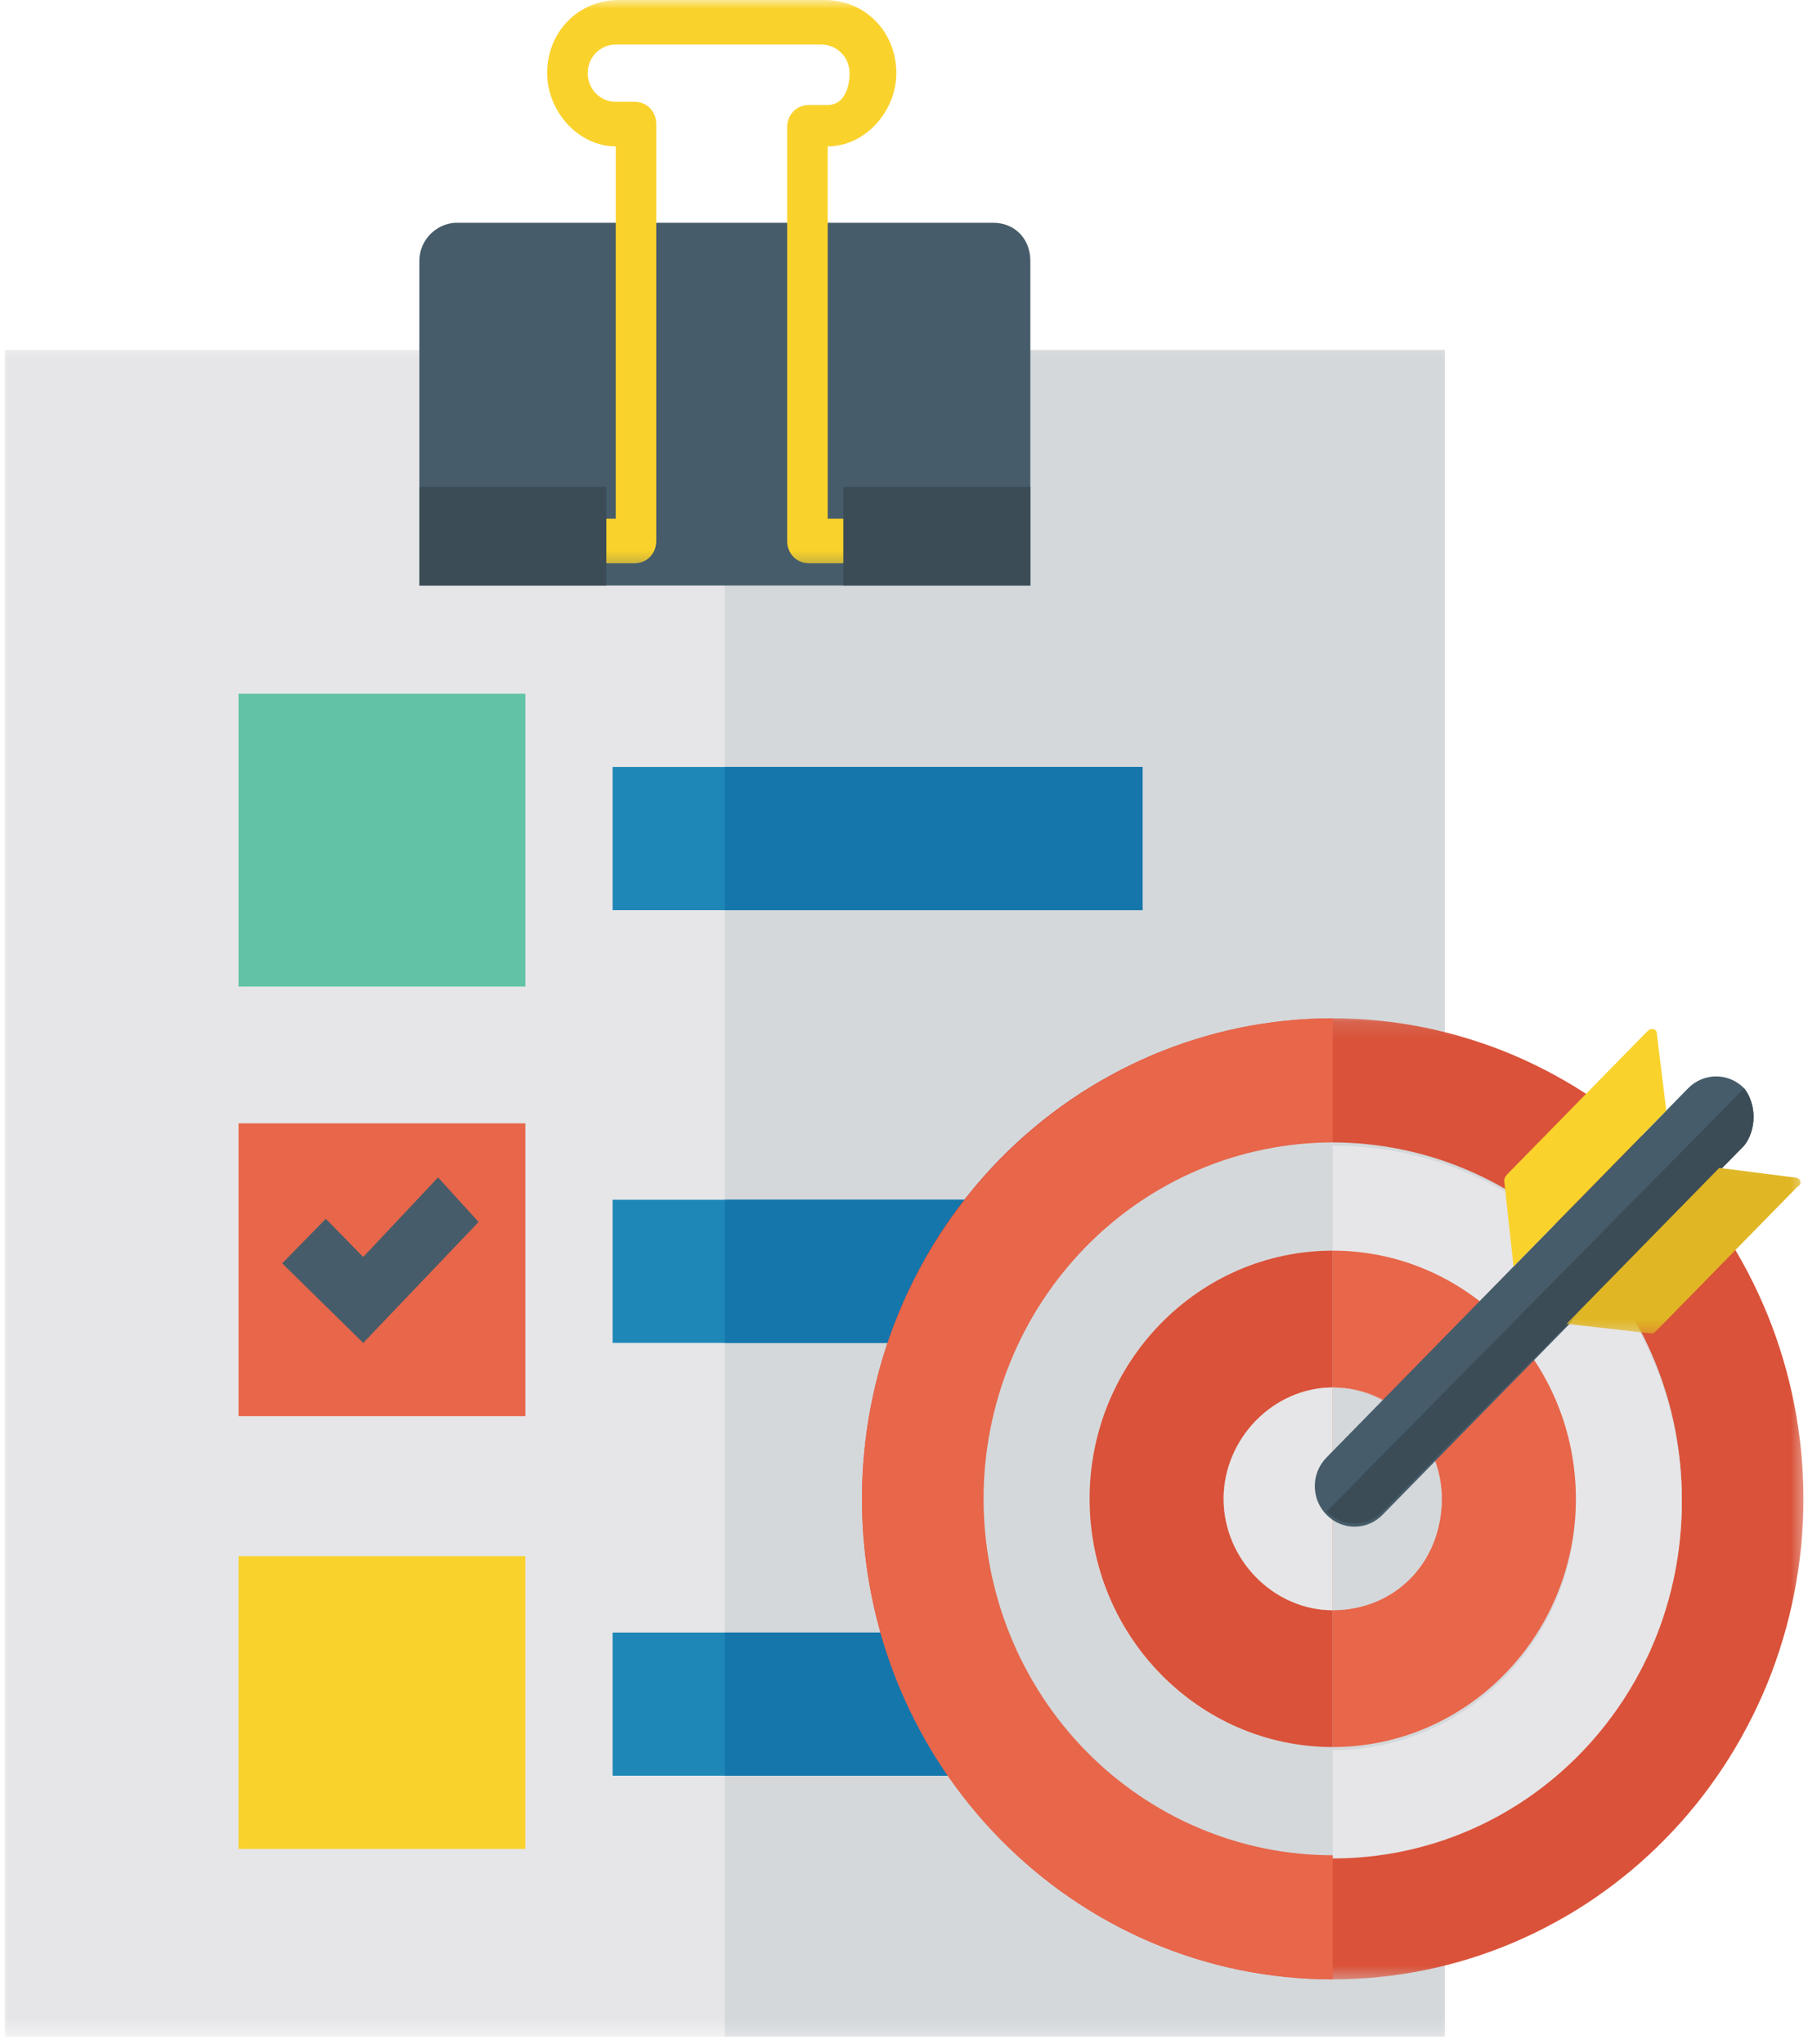 <svg width="104" height="117" viewBox="0 0 104 117" fill="none" xmlns="http://www.w3.org/2000/svg">
<mask id="mask0_135_1978" style="mask-type:luminance" maskUnits="userSpaceOnUse" x="0" y="19" width="84" height="98">
<path d="M0 19.477H83.114V116.559H0V19.477Z" fill="white"/>
</mask>
<g mask="url(#mask0_135_1978)">
<path d="M0.273 20.033H82.703V116.559H0.273V20.033Z" fill="#E6E6E8"/>
</g>
<mask id="mask1_135_1978" style="mask-type:luminance" maskUnits="userSpaceOnUse" x="40" y="19" width="44" height="98">
<path d="M40.834 19.477H83.114V116.559H40.834V19.477Z" fill="white"/>
</mask>
<g mask="url(#mask1_135_1978)">
<path d="M41.488 20.033H82.703V116.559H41.488V20.033Z" fill="#D4D8DB"/>
</g>
<path d="M13.654 39.703H30.069V56.459H13.654V39.703Z" fill="#61C2A6"/>
<path d="M13.654 64.29H30.069V81.046H13.654V64.29Z" fill="#E8664A"/>
<path d="M13.654 89.059H30.069V105.815H13.654V89.059Z" fill="#FAD22C"/>
<path d="M35.064 43.893H65.399V52.087H35.064V43.893Z" fill="#1E87B7"/>
<path d="M35.064 68.662H65.399V76.856H35.064V68.662Z" fill="#1E87B7"/>
<path d="M35.064 93.43H65.399V101.625H35.064V93.43Z" fill="#1E87B7"/>
<path d="M41.488 43.893H65.399V52.087H41.488V43.893Z" fill="#1576AC"/>
<path d="M41.488 68.662H65.399V76.856H41.488V68.662Z" fill="#1576AC"/>
<path d="M41.488 93.43H65.399V101.625H41.488V93.43Z" fill="#1576AC"/>
<path d="M20.79 76.856L16.152 72.302L18.649 69.753L20.79 71.939L25.073 67.385L27.392 69.935L20.79 76.856Z" fill="#465C6A"/>
<path d="M56.834 12.748H26.145C25.073 12.748 24.002 13.658 24.002 14.934V33.509H58.974V14.934C58.974 13.658 58.081 12.748 56.834 12.748Z" fill="#465C6A"/>
<mask id="mask2_135_1978" style="mask-type:luminance" maskUnits="userSpaceOnUse" x="27" y="0" width="28" height="33">
<path d="M27.891 0H54.64V32.654H27.891V0Z" fill="white"/>
</mask>
<g mask="url(#mask2_135_1978)">
<path d="M53.265 29.686H47.376V8.376C49.517 8.376 51.303 6.372 51.303 4.186C51.303 1.819 49.517 0 47.198 0H35.421C33.102 0 31.319 1.819 31.319 4.186C31.319 6.372 33.102 8.376 35.242 8.376V29.686H29.354C28.643 29.686 28.107 30.232 28.107 30.959C28.107 31.69 28.643 32.236 29.354 32.236H36.314C37.029 32.236 37.561 31.69 37.561 30.959V7.103C37.561 6.372 37.029 5.827 36.314 5.827H35.242C34.353 5.827 33.638 5.099 33.638 4.186C33.638 3.277 34.353 2.55 35.242 2.55H47.019C47.912 2.55 48.627 3.277 48.627 4.186C48.627 5.099 48.27 6.009 47.376 6.009H46.304C45.593 6.009 45.057 6.554 45.057 7.285V30.959C45.057 31.69 45.593 32.236 46.304 32.236H53.265C53.979 32.236 54.512 31.69 54.512 30.959C54.512 30.232 53.979 29.686 53.265 29.686Z" fill="#FAD22C"/>
</g>
<path d="M24.002 27.864H34.706V33.509H24.002V27.864Z" fill="#3B4C56"/>
<path d="M48.27 27.864H58.974V33.509H48.27V27.864Z" fill="#3B4C56"/>
<mask id="mask3_135_1978" style="mask-type:luminance" maskUnits="userSpaceOnUse" x="48" y="58" width="56" height="56">
<path d="M48.6 58.13H103.493V113.474H48.6V58.13Z" fill="white"/>
</mask>
<g mask="url(#mask3_135_1978)">
<path d="M103.223 85.781C103.223 86.681 103.179 87.58 103.095 88.475C103.007 89.371 102.876 90.263 102.704 91.145C102.532 92.03 102.32 92.902 102.063 93.763C101.807 94.625 101.511 95.472 101.174 96.306C100.833 97.136 100.459 97.95 100.041 98.742C99.627 99.538 99.171 100.311 98.683 101.059C98.191 101.807 97.668 102.531 97.109 103.227C96.549 103.924 95.956 104.59 95.332 105.225C94.709 105.863 94.055 106.467 93.374 107.04C92.69 107.609 91.982 108.145 91.251 108.646C90.516 109.147 89.761 109.61 88.982 110.032C88.204 110.458 87.405 110.842 86.593 111.189C85.777 111.532 84.948 111.837 84.102 112.098C83.256 112.359 82.403 112.578 81.537 112.753C80.671 112.928 79.801 113.059 78.921 113.148C78.045 113.237 77.162 113.282 76.282 113.282C75.399 113.282 74.519 113.237 73.64 113.148C72.763 113.059 71.89 112.928 71.024 112.753C70.158 112.578 69.305 112.359 68.459 112.098C67.617 111.837 66.787 111.532 65.972 111.189C65.156 110.842 64.357 110.458 63.582 110.032C62.803 109.61 62.045 109.147 61.314 108.646C60.579 108.145 59.871 107.609 59.19 107.04C58.506 106.467 57.855 105.863 57.228 105.225C56.605 104.59 56.015 103.924 55.456 103.227C54.896 102.531 54.37 101.807 53.878 101.059C53.389 100.311 52.934 99.538 52.52 98.742C52.105 97.95 51.728 97.136 51.391 96.306C51.054 95.472 50.754 94.625 50.498 93.763C50.241 92.902 50.029 92.03 49.857 91.145C49.685 90.263 49.554 89.371 49.469 88.475C49.382 87.58 49.338 86.681 49.338 85.781C49.338 84.879 49.382 83.98 49.469 83.084C49.554 82.189 49.685 81.3 49.857 80.415C50.029 79.533 50.241 78.658 50.498 77.796C50.754 76.935 51.054 76.087 51.391 75.257C51.728 74.423 52.105 73.61 52.52 72.817C52.938 72.021 53.389 71.249 53.878 70.501C54.37 69.753 54.896 69.029 55.456 68.332C56.015 67.639 56.605 66.97 57.228 66.335C57.855 65.697 58.506 65.093 59.19 64.523C59.871 63.95 60.579 63.415 61.314 62.914C62.045 62.413 62.803 61.95 63.582 61.527C64.357 61.102 65.156 60.718 65.972 60.371C66.787 60.028 67.617 59.726 68.459 59.465C69.305 59.201 70.158 58.985 71.024 58.806C71.89 58.631 72.763 58.501 73.64 58.412C74.519 58.322 75.399 58.278 76.282 58.278C77.162 58.278 78.045 58.322 78.921 58.412C79.801 58.501 80.671 58.631 81.537 58.806C82.403 58.985 83.256 59.201 84.102 59.465C84.948 59.726 85.777 60.028 86.593 60.371C87.405 60.718 88.204 61.102 88.982 61.527C89.761 61.95 90.516 62.413 91.251 62.914C91.982 63.415 92.69 63.95 93.374 64.523C94.055 65.093 94.709 65.697 95.332 66.335C95.956 66.97 96.549 67.639 97.109 68.332C97.668 69.029 98.191 69.753 98.683 70.501C99.171 71.249 99.627 72.021 100.041 72.817C100.459 73.61 100.833 74.423 101.174 75.257C101.511 76.087 101.807 76.935 102.063 77.796C102.32 78.658 102.532 79.533 102.704 80.415C102.876 81.3 103.007 82.189 103.095 83.084C103.179 83.98 103.223 84.879 103.223 85.781Z" fill="#D95239"/>
</g>
<path d="M49.338 85.781C49.338 101.079 61.472 113.282 76.282 113.282V58.278C61.472 58.278 49.338 70.662 49.338 85.781Z" fill="#E8664A"/>
<path d="M96.263 85.781C96.263 86.447 96.233 87.116 96.168 87.779C96.104 88.444 96.007 89.103 95.882 89.759C95.754 90.414 95.595 91.063 95.403 91.701C95.215 92.339 94.992 92.971 94.743 93.585C94.493 94.202 94.213 94.806 93.903 95.397C93.597 95.983 93.26 96.556 92.896 97.112C92.532 97.668 92.144 98.204 91.729 98.722C91.315 99.237 90.873 99.731 90.412 100.204C89.95 100.678 89.464 101.124 88.959 101.549C88.453 101.971 87.927 102.369 87.385 102.74C86.839 103.111 86.279 103.454 85.7 103.77C85.123 104.085 84.533 104.37 83.93 104.624C83.323 104.881 82.71 105.104 82.083 105.3C81.456 105.492 80.822 105.657 80.178 105.787C79.538 105.918 78.891 106.014 78.24 106.079C77.59 106.144 76.936 106.178 76.282 106.178C75.625 106.178 74.974 106.144 74.32 106.079C73.67 106.014 73.023 105.918 72.382 105.787C71.742 105.657 71.105 105.492 70.481 105.3C69.855 105.104 69.238 104.881 68.634 104.624C68.028 104.37 67.438 104.085 66.862 103.77C66.285 103.454 65.722 103.111 65.18 102.74C64.634 102.369 64.108 101.971 63.602 101.549C63.097 101.124 62.615 100.678 62.15 100.204C61.688 99.731 61.25 99.237 60.835 98.722C60.417 98.204 60.029 97.668 59.665 97.112C59.301 96.556 58.964 95.983 58.658 95.397C58.347 94.806 58.068 94.202 57.818 93.585C57.569 92.971 57.346 92.339 57.158 91.701C56.969 91.063 56.81 90.414 56.682 89.759C56.554 89.103 56.457 88.444 56.393 87.779C56.329 87.116 56.298 86.447 56.298 85.781C56.298 85.112 56.329 84.447 56.393 83.781C56.457 83.115 56.554 82.456 56.682 81.801C56.81 81.145 56.969 80.497 57.158 79.859C57.346 79.22 57.569 78.592 57.818 77.975C58.068 77.357 58.347 76.753 58.658 76.163C58.964 75.576 59.301 75.003 59.665 74.447C60.029 73.891 60.417 73.356 60.835 72.841C61.25 72.323 61.688 71.829 62.15 71.355C62.615 70.885 63.097 70.436 63.602 70.013C64.108 69.588 64.634 69.19 65.18 68.819C65.722 68.449 66.285 68.106 66.862 67.79C67.438 67.474 68.028 67.189 68.634 66.936C69.238 66.678 69.855 66.455 70.481 66.26C71.105 66.067 71.742 65.906 72.382 65.776C73.023 65.645 73.67 65.546 74.32 65.481C74.974 65.415 75.625 65.381 76.282 65.381C76.936 65.381 77.59 65.415 78.24 65.481C78.891 65.546 79.538 65.645 80.178 65.776C80.822 65.906 81.456 66.067 82.083 66.26C82.71 66.455 83.323 66.678 83.93 66.936C84.533 67.189 85.123 67.474 85.7 67.79C86.279 68.106 86.839 68.449 87.385 68.819C87.927 69.19 88.453 69.588 88.959 70.013C89.464 70.436 89.95 70.885 90.412 71.355C90.873 71.829 91.315 72.323 91.729 72.841C92.144 73.356 92.532 73.891 92.896 74.447C93.26 75.003 93.597 75.576 93.903 76.163C94.213 76.753 94.493 77.357 94.743 77.975C94.992 78.592 95.215 79.22 95.403 79.859C95.595 80.497 95.754 81.145 95.882 81.801C96.007 82.456 96.104 83.115 96.168 83.781C96.233 84.447 96.263 85.112 96.263 85.781Z" fill="#D4D8DB"/>
<path d="M90.199 85.781C90.199 86.245 90.176 86.708 90.132 87.171C90.088 87.635 90.021 88.094 89.93 88.551C89.842 89.007 89.731 89.46 89.599 89.903C89.468 90.349 89.313 90.788 89.138 91.217C88.966 91.646 88.77 92.068 88.554 92.476C88.339 92.888 88.106 93.286 87.853 93.674C87.6 94.058 87.328 94.432 87.038 94.793C86.751 95.153 86.444 95.496 86.121 95.826C85.801 96.155 85.464 96.467 85.11 96.762C84.759 97.058 84.392 97.332 84.014 97.593C83.633 97.85 83.242 98.09 82.841 98.31C82.44 98.526 82.029 98.725 81.608 98.904C81.186 99.082 80.758 99.24 80.32 99.374C79.885 99.508 79.444 99.621 78.996 99.713C78.551 99.803 78.099 99.871 77.644 99.916C77.192 99.964 76.737 99.985 76.282 99.985C75.824 99.985 75.369 99.964 74.917 99.916C74.462 99.871 74.014 99.803 73.566 99.713C73.117 99.621 72.676 99.508 72.241 99.374C71.806 99.24 71.375 99.082 70.957 98.904C70.535 98.725 70.121 98.526 69.72 98.31C69.319 98.09 68.928 97.85 68.55 97.593C68.169 97.332 67.805 97.058 67.451 96.762C67.101 96.467 66.764 96.155 66.44 95.826C66.117 95.496 65.813 95.153 65.523 94.793C65.234 94.432 64.964 94.058 64.708 93.674C64.455 93.286 64.222 92.888 64.007 92.476C63.791 92.068 63.599 91.646 63.424 91.217C63.248 90.788 63.097 90.349 62.962 89.903C62.83 89.46 62.719 89.007 62.632 88.551C62.544 88.094 62.477 87.635 62.429 87.171C62.386 86.708 62.365 86.245 62.365 85.781C62.365 85.315 62.386 84.852 62.429 84.388C62.477 83.925 62.544 83.465 62.632 83.009C62.719 82.552 62.83 82.103 62.962 81.657C63.097 81.211 63.248 80.775 63.424 80.343C63.599 79.914 63.791 79.495 64.007 79.083C64.222 78.675 64.455 78.273 64.708 77.889C64.964 77.501 65.234 77.127 65.523 76.767C65.813 76.41 66.117 76.063 66.44 75.734C66.764 75.404 67.101 75.096 67.451 74.801C67.805 74.505 68.169 74.228 68.55 73.97C68.928 73.709 69.319 73.473 69.72 73.253C70.121 73.033 70.535 72.834 70.957 72.656C71.375 72.477 71.806 72.32 72.241 72.186C72.676 72.052 73.117 71.939 73.566 71.846C74.014 71.757 74.462 71.688 74.917 71.644C75.369 71.596 75.824 71.575 76.282 71.575C76.737 71.575 77.192 71.596 77.644 71.644C78.099 71.688 78.551 71.757 78.996 71.846C79.444 71.939 79.885 72.052 80.32 72.186C80.758 72.32 81.186 72.477 81.608 72.656C82.029 72.834 82.44 73.033 82.841 73.253C83.242 73.473 83.633 73.709 84.014 73.97C84.392 74.228 84.759 74.505 85.11 74.801C85.464 75.096 85.801 75.404 86.121 75.734C86.444 76.063 86.751 76.41 87.038 76.767C87.328 77.127 87.6 77.501 87.853 77.889C88.106 78.273 88.339 78.675 88.554 79.083C88.77 79.495 88.966 79.914 89.138 80.343C89.313 80.775 89.468 81.211 89.599 81.657C89.731 82.103 89.842 82.552 89.93 83.009C90.021 83.465 90.088 83.925 90.132 84.388C90.176 84.852 90.199 85.315 90.199 85.781Z" fill="#E6E6E8"/>
<path d="M82.524 85.781C82.524 86.2 82.487 86.612 82.406 87.024C82.326 87.435 82.207 87.834 82.049 88.218C81.894 88.606 81.702 88.973 81.473 89.323C81.247 89.669 80.987 89.992 80.698 90.287C80.408 90.582 80.091 90.846 79.75 91.08C79.41 91.313 79.049 91.509 78.672 91.67C78.291 91.828 77.9 91.951 77.499 92.034C77.098 92.113 76.69 92.154 76.282 92.154C75.871 92.154 75.463 92.113 75.062 92.034C74.661 91.951 74.27 91.828 73.892 91.67C73.511 91.509 73.151 91.313 72.811 91.08C72.47 90.846 72.157 90.582 71.867 90.287C71.573 89.992 71.317 89.669 71.088 89.323C70.862 88.973 70.667 88.606 70.512 88.218C70.353 87.834 70.235 87.435 70.154 87.024C70.077 86.612 70.037 86.2 70.037 85.781C70.037 85.363 70.077 84.948 70.154 84.536C70.235 84.127 70.353 83.726 70.512 83.342C70.667 82.954 70.862 82.587 71.088 82.24C71.317 81.89 71.573 81.567 71.867 81.272C72.157 80.977 72.47 80.713 72.811 80.48C73.151 80.246 73.511 80.051 73.892 79.889C74.27 79.732 74.661 79.612 75.062 79.529C75.463 79.447 75.871 79.406 76.282 79.406C76.69 79.406 77.098 79.447 77.499 79.529C77.9 79.612 78.291 79.732 78.672 79.889C79.049 80.051 79.41 80.246 79.75 80.48C80.091 80.713 80.408 80.977 80.698 81.272C80.987 81.567 81.247 81.89 81.473 82.24C81.702 82.587 81.894 82.954 82.049 83.342C82.207 83.726 82.326 84.127 82.406 84.536C82.487 84.948 82.524 85.363 82.524 85.781Z" fill="#E8664A"/>
<path d="M76.282 65.563V71.757C83.954 71.757 90.199 78.133 90.199 85.963C90.199 93.794 83.954 100.166 76.282 100.166V106.36C87.344 106.36 96.263 97.253 96.263 85.963C96.263 74.67 87.344 65.563 76.282 65.563Z" fill="#E6E6E8"/>
<path d="M82.524 85.781C82.524 89.24 79.669 92.154 76.282 92.154V99.985C83.954 99.985 90.199 93.612 90.199 85.781C90.199 77.947 83.954 71.575 76.282 71.575V79.406C79.848 79.406 82.524 82.319 82.524 85.781Z" fill="#E8664A"/>
<path d="M62.365 85.781C62.365 93.612 68.608 99.985 76.282 99.985V92.154C72.891 92.154 70.037 89.24 70.037 85.781C70.037 82.319 72.891 79.406 76.282 79.406V71.575C68.608 71.575 62.365 77.947 62.365 85.781Z" fill="#D95239"/>
<path d="M82.524 85.781C82.524 82.319 79.669 79.406 76.282 79.406V92.154C79.848 92.154 82.524 89.422 82.524 85.781Z" fill="#D4D8DB"/>
<path d="M70.037 85.781C70.037 89.24 72.891 92.154 76.282 92.154V79.406C72.891 79.406 70.037 82.319 70.037 85.781Z" fill="#E6E6E8"/>
<path d="M99.832 62.286C98.942 61.376 97.513 61.376 96.62 62.286L75.925 83.414C75.032 84.323 75.032 85.781 75.925 86.691C76.815 87.6 78.244 87.6 79.137 86.691L99.832 65.563C100.547 64.653 100.547 63.195 99.832 62.286Z" fill="#465C6A"/>
<path d="M99.832 62.286C99.653 62.286 99.653 62.286 99.832 62.286L75.925 86.509C76.815 87.418 78.244 87.418 79.137 86.509L99.832 65.563C100.547 64.653 100.547 63.195 99.832 62.286Z" fill="#3B4C56"/>
<mask id="mask4_135_1978" style="mask-type:luminance" maskUnits="userSpaceOnUse" x="89" y="66" width="15" height="11">
<path d="M89.154 66.036H103.493V76.578H89.154V66.036Z" fill="white"/>
</mask>
<g mask="url(#mask4_135_1978)">
<path d="M102.687 67.385L98.406 66.839L89.663 75.765L94.48 76.31C94.658 76.31 94.658 76.31 94.837 76.129L102.866 67.931C103.223 67.749 103.044 67.385 102.687 67.385Z" fill="#E0B624"/>
</g>
<path d="M94.837 59.191C94.837 58.827 94.48 58.827 94.301 59.009L86.272 67.203C86.272 67.203 86.094 67.385 86.094 67.567L86.63 72.484L95.373 63.562L94.837 59.191Z" fill="#FAD22C"/>
</svg>
